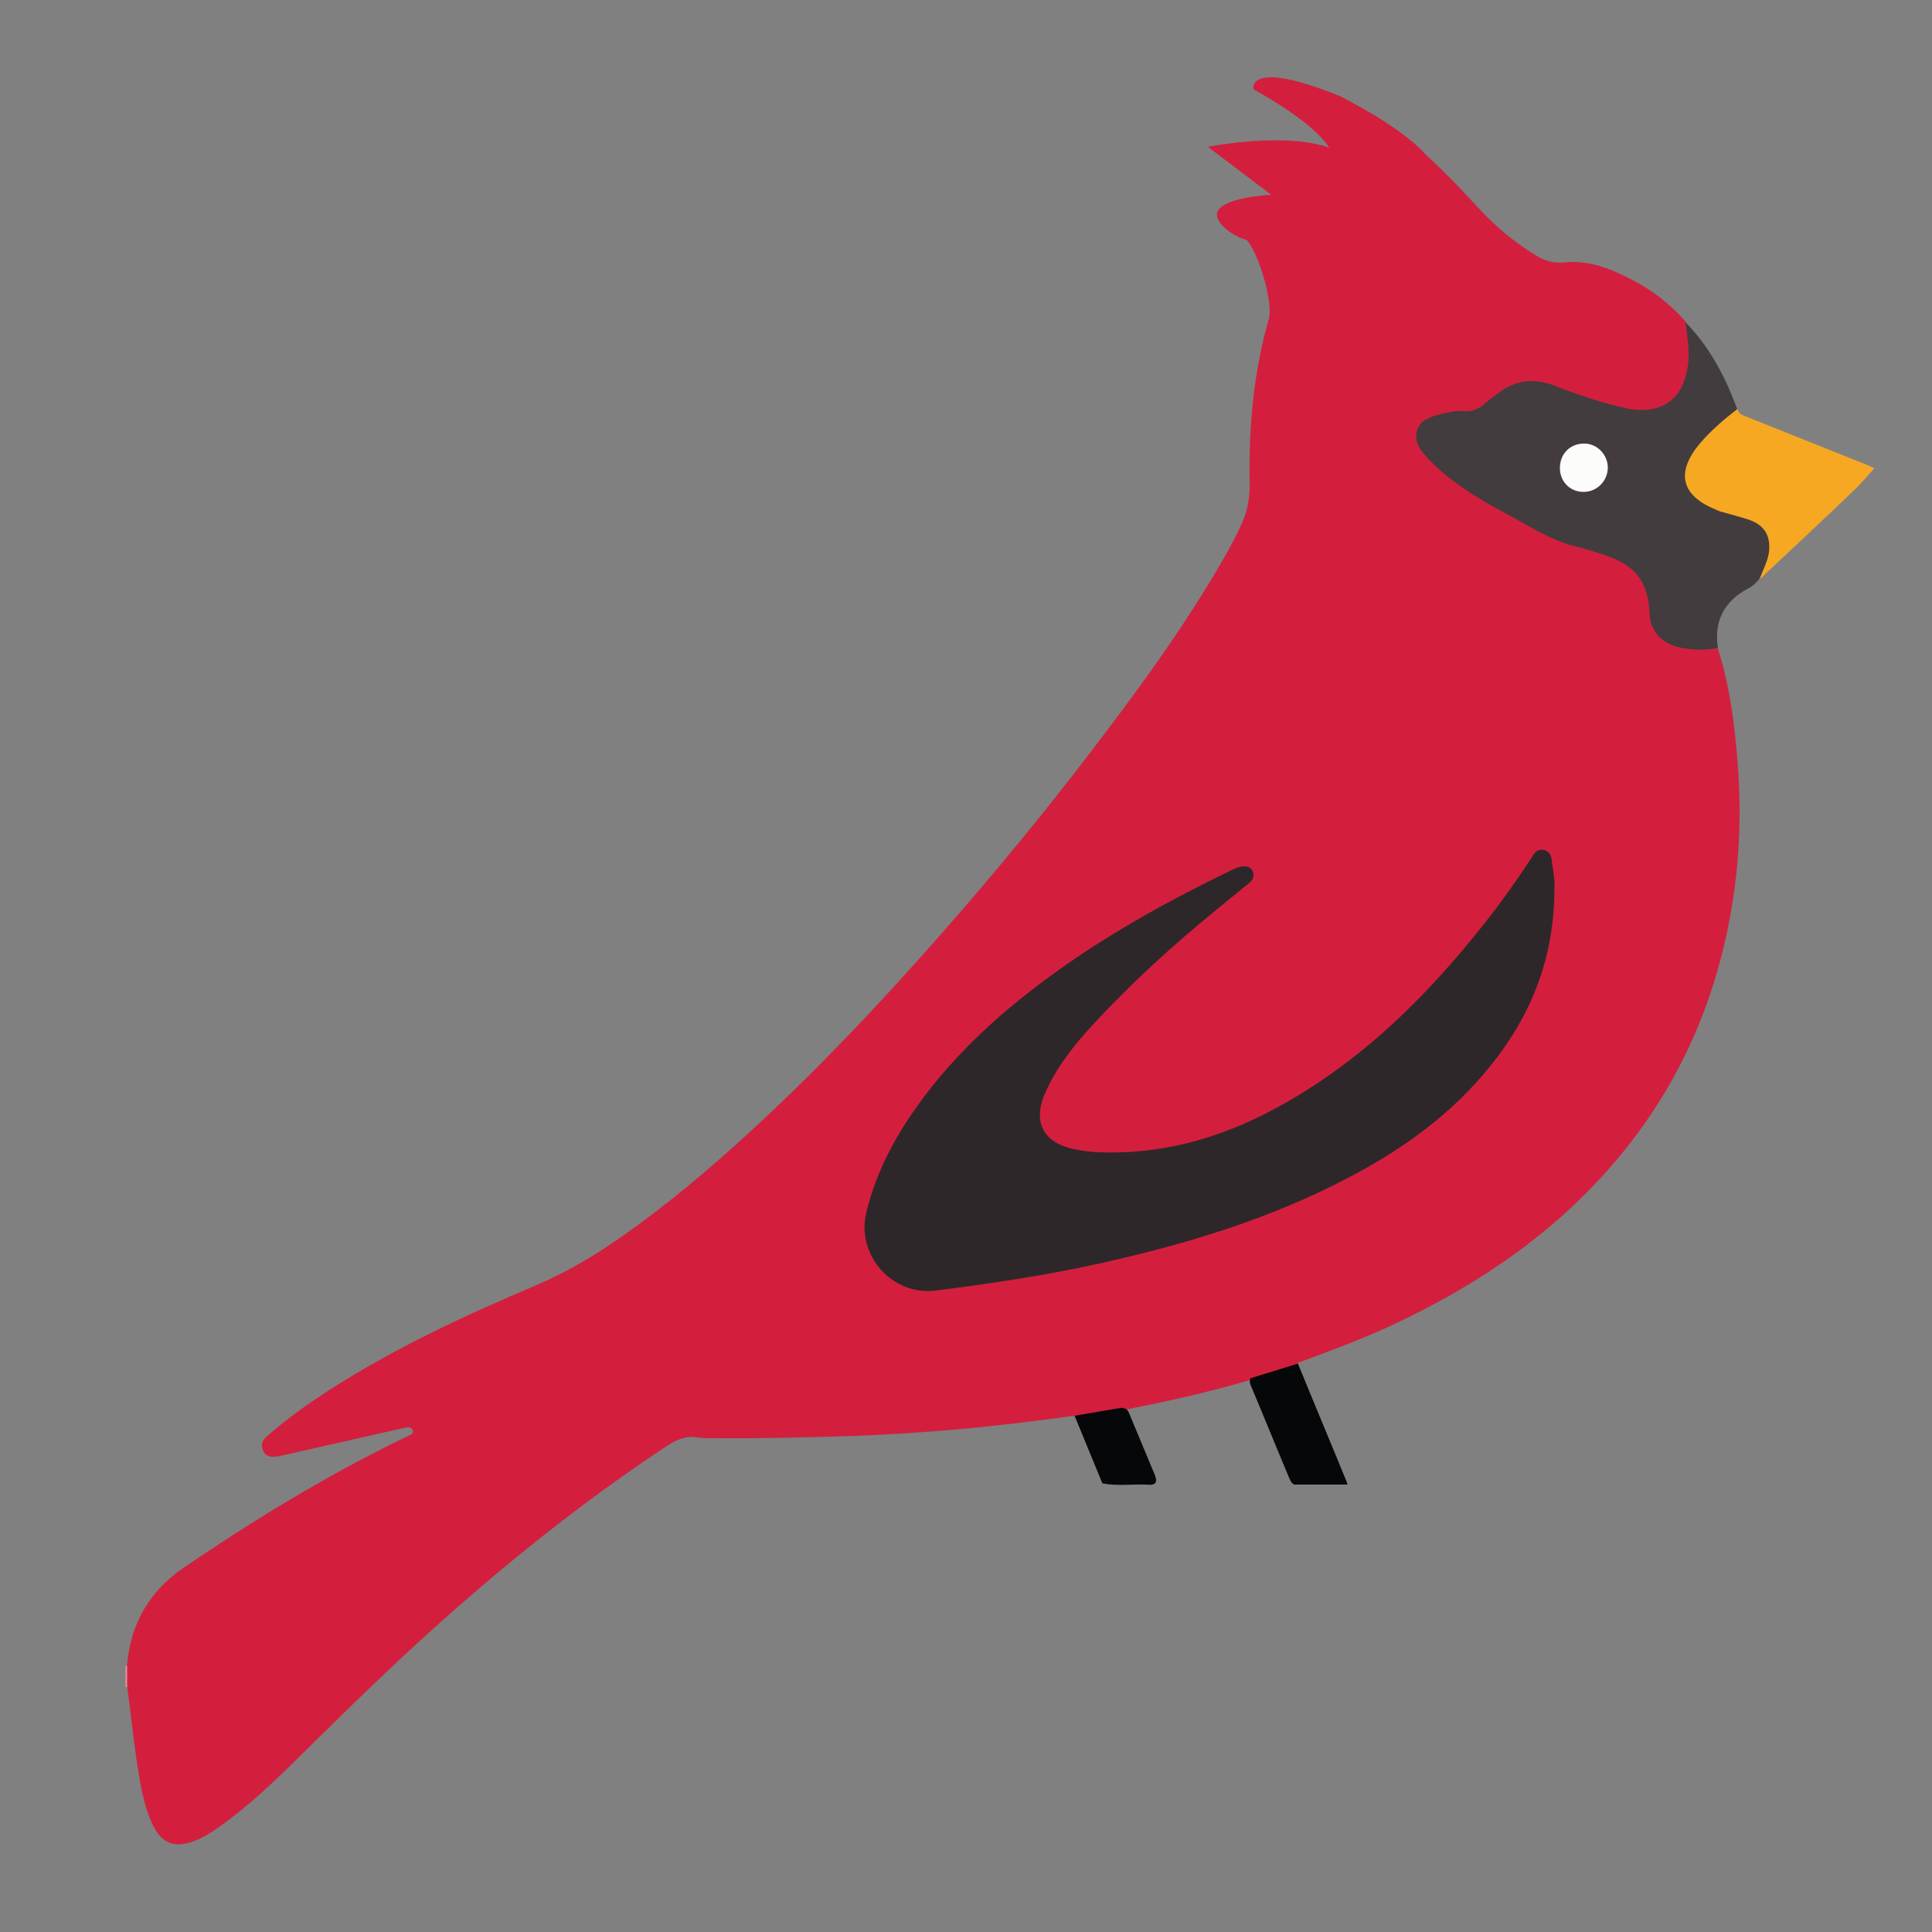 <svg version="1.1" id="el_YcjO_MBQU" xmlns="http://www.w3.org/2000/svg" xmlns:xlink="http://www.w3.org/1999/xlink" x="0px" y="0px" viewBox="-150 -115 500 500" style="enable-background:new 0 0 252 252;" xml:space="preserve"><rect x="-150" y="-115" width="500" height="500" fill="#808080" stroke="none"/><style>@-webkit-keyframes el_IdIikq_dvh_OBjuOgV3h_Animation{0%{-webkit-transform: rotate(0deg);transform: rotate(0deg);}13.33%{-webkit-transform: rotate(8deg);transform: rotate(8deg);}27.78%{-webkit-transform: rotate(-4deg);transform: rotate(-4deg);}32.22%{-webkit-transform: rotate(4deg);transform: rotate(4deg);}33.33%{-webkit-transform: rotate(0deg);transform: rotate(0deg);}100%{-webkit-transform: rotate(0deg);transform: rotate(0deg);}}@keyframes el_IdIikq_dvh_OBjuOgV3h_Animation{0%{-webkit-transform: rotate(0deg);transform: rotate(0deg);}13.33%{-webkit-transform: rotate(8deg);transform: rotate(8deg);}27.78%{-webkit-transform: rotate(-4deg);transform: rotate(-4deg);}32.22%{-webkit-transform: rotate(4deg);transform: rotate(4deg);}33.33%{-webkit-transform: rotate(0deg);transform: rotate(0deg);}100%{-webkit-transform: rotate(0deg);transform: rotate(0deg);}}@-webkit-keyframes el_W41tlu2XLN_aaM4p98FD_Animation{0%{-webkit-transform: rotate(0deg);transform: rotate(0deg);}4.44%{-webkit-transform: rotate(4deg);transform: rotate(4deg);}20%{-webkit-transform: rotate(-4deg);transform: rotate(-4deg);}33.33%{-webkit-transform: rotate(0deg);transform: rotate(0deg);}100%{-webkit-transform: rotate(0deg);transform: rotate(0deg);}}@keyframes el_W41tlu2XLN_aaM4p98FD_Animation{0%{-webkit-transform: rotate(0deg);transform: rotate(0deg);}4.44%{-webkit-transform: rotate(4deg);transform: rotate(4deg);}20%{-webkit-transform: rotate(-4deg);transform: rotate(-4deg);}33.33%{-webkit-transform: rotate(0deg);transform: rotate(0deg);}100%{-webkit-transform: rotate(0deg);transform: rotate(0deg);}}@-webkit-keyframes el_oclQoUe-tp__WdhRhpvK_Animation{0%{-webkit-transform: rotate(0deg);transform: rotate(0deg);}10%{-webkit-transform: rotate(6deg);transform: rotate(6deg);}20%{-webkit-transform: rotate(-5deg);transform: rotate(-5deg);}33.33%{-webkit-transform: rotate(0deg);transform: rotate(0deg);}100%{-webkit-transform: rotate(0deg);transform: rotate(0deg);}}@keyframes el_oclQoUe-tp__WdhRhpvK_Animation{0%{-webkit-transform: rotate(0deg);transform: rotate(0deg);}10%{-webkit-transform: rotate(6deg);transform: rotate(6deg);}20%{-webkit-transform: rotate(-5deg);transform: rotate(-5deg);}33.33%{-webkit-transform: rotate(0deg);transform: rotate(0deg);}100%{-webkit-transform: rotate(0deg);transform: rotate(0deg);}}@-webkit-keyframes el_xYgJaIfxD4_Animation{0%{opacity: 1;}100%{opacity: 1;}}@keyframes el_xYgJaIfxD4_Animation{0%{opacity: 1;}100%{opacity: 1;}}@-webkit-keyframes el_xYgJaIfxD4_GGKLsGX0d_Animation{0%{-webkit-transform: rotate(0deg);transform: rotate(0deg);}100%{-webkit-transform: rotate(0deg);transform: rotate(0deg);}}@keyframes el_xYgJaIfxD4_GGKLsGX0d_Animation{0%{-webkit-transform: rotate(0deg);transform: rotate(0deg);}100%{-webkit-transform: rotate(0deg);transform: rotate(0deg);}}@-webkit-keyframes el_xYgJaIfxD4_ZoTt5IihW_Animation{0%{-webkit-transform: translate(0px, 0px);transform: translate(0px, 0px);}7.78%{-webkit-transform: translate(0px, 25px);transform: translate(0px, 25px);}16.67%{-webkit-transform: translate(0px, 0px);transform: translate(0px, 0px);}24.44%{-webkit-transform: translate(0px, 25px);transform: translate(0px, 25px);}100%{-webkit-transform: translate(0px, 25px);transform: translate(0px, 25px);}}@keyframes el_xYgJaIfxD4_ZoTt5IihW_Animation{0%{-webkit-transform: translate(0px, 0px);transform: translate(0px, 0px);}7.78%{-webkit-transform: translate(0px, 25px);transform: translate(0px, 25px);}16.67%{-webkit-transform: translate(0px, 0px);transform: translate(0px, 0px);}24.44%{-webkit-transform: translate(0px, 25px);transform: translate(0px, 25px);}100%{-webkit-transform: translate(0px, 25px);transform: translate(0px, 25px);}}@-webkit-keyframes el_xYgJaIfxD4_C60d3WhwQ_Animation{0%{-webkit-transform: scale(1, 0);transform: scale(1, 0);}7.78%{-webkit-transform: scale(1, 0);transform: scale(1, 0);}16.67%{-webkit-transform: scale(1, 1);transform: scale(1, 1);}24.44%{-webkit-transform: scale(1, 0);transform: scale(1, 0);}100%{-webkit-transform: scale(1, 0);transform: scale(1, 0);}}@keyframes el_xYgJaIfxD4_C60d3WhwQ_Animation{0%{-webkit-transform: scale(1, 0);transform: scale(1, 0);}7.78%{-webkit-transform: scale(1, 0);transform: scale(1, 0);}16.67%{-webkit-transform: scale(1, 1);transform: scale(1, 1);}24.44%{-webkit-transform: scale(1, 0);transform: scale(1, 0);}100%{-webkit-transform: scale(1, 0);transform: scale(1, 0);}}@-webkit-keyframes el_2PESNWbKad_Animation{0%{opacity: 1;}100%{opacity: 1;}}@keyframes el_2PESNWbKad_Animation{0%{opacity: 1;}100%{opacity: 1;}}@-webkit-keyframes el_2PESNWbKad_aApEtZIOi_Animation{0%{-webkit-transform: scale(1, 1);transform: scale(1, 1);}7.78%{-webkit-transform: scale(1.25, 0);transform: scale(1.25, 0);}24.44%{-webkit-transform: scale(1.25, 0);transform: scale(1.25, 0);}33.33%{-webkit-transform: scale(1, 1);transform: scale(1, 1);}100%{-webkit-transform: scale(1, 1);transform: scale(1, 1);}}@keyframes el_2PESNWbKad_aApEtZIOi_Animation{0%{-webkit-transform: scale(1, 1);transform: scale(1, 1);}7.78%{-webkit-transform: scale(1.25, 0);transform: scale(1.25, 0);}24.44%{-webkit-transform: scale(1.25, 0);transform: scale(1.25, 0);}33.33%{-webkit-transform: scale(1, 1);transform: scale(1, 1);}100%{-webkit-transform: scale(1, 1);transform: scale(1, 1);}}@-webkit-keyframes el_2PESNWbKad_QceIOpgdPG8_Animation{0%{-webkit-transform: rotate(0deg);transform: rotate(0deg);}100%{-webkit-transform: rotate(0deg);transform: rotate(0deg);}}@keyframes el_2PESNWbKad_QceIOpgdPG8_Animation{0%{-webkit-transform: rotate(0deg);transform: rotate(0deg);}100%{-webkit-transform: rotate(0deg);transform: rotate(0deg);}}@-webkit-keyframes el_2PESNWbKad_7dGA6SUUG_Animation{0%{-webkit-transform: translate(0px, 0px);transform: translate(0px, 0px);}7.78%{-webkit-transform: translate(0px, -50px);transform: translate(0px, -50px);}24.44%{-webkit-transform: translate(0px, -50px);transform: translate(0px, -50px);}33.33%{-webkit-transform: translate(0px, 0px);transform: translate(0px, 0px);}100%{-webkit-transform: translate(0px, 0px);transform: translate(0px, 0px);}}@keyframes el_2PESNWbKad_7dGA6SUUG_Animation{0%{-webkit-transform: translate(0px, 0px);transform: translate(0px, 0px);}7.78%{-webkit-transform: translate(0px, -50px);transform: translate(0px, -50px);}24.44%{-webkit-transform: translate(0px, -50px);transform: translate(0px, -50px);}33.33%{-webkit-transform: translate(0px, 0px);transform: translate(0px, 0px);}100%{-webkit-transform: translate(0px, 0px);transform: translate(0px, 0px);}}#el_YcjO_MBQU *{-webkit-animation-duration: 2s;animation-duration: 2s;-webkit-animation-timing-function: cubic-bezier(0, 0, 1, 1);animation-timing-function: cubic-bezier(0, 0, 1, 1);}#el_sjVp0lwSKb{fill: #E992A0;}#el_iSliNnI8ze{fill: #D31F3D;}#el_h2KFzC_46S{fill: #D31F3D;}#el_z35mlT2cHp{fill: #D31F3D;}#el_XlUr7CkIaF{fill: #423C3E;}#el_MadwyTZRpw{fill: #F6A823;}#el_1g9IOLPi60{fill: #050708;}#el_CJZk4dRATW{fill: #050708;}#el_2PESNWbKad{fill: #2E272A;-webkit-animation-name: el_2PESNWbKad_Animation;animation-name: el_2PESNWbKad_Animation;opacity: 1;}#el_6UilWCTI57{fill: #FCFCFB;}#el_oclQoUe-tp{fill: #D31F3D;}#el_W41tlu2XLN{fill: #D31F3D;}#el_IdIikq_dvh{fill: #D31F3D;}#el_xYgJaIfxD4{fill: #2E272A;-webkit-animation-name: el_xYgJaIfxD4_Animation;animation-name: el_xYgJaIfxD4_Animation;opacity: 1;}#el_2PESNWbKad_7dGA6SUUG{-webkit-animation-name: el_2PESNWbKad_7dGA6SUUG_Animation;animation-name: el_2PESNWbKad_7dGA6SUUG_Animation;-webkit-transform-origin: 50% 50%;transform-origin: 50% 50%;transform-box: fill-box;-webkit-transform: translate(0px, 0px);transform: translate(0px, 0px);}#el_2PESNWbKad_QceIOpgdPG8{-webkit-animation-name: el_2PESNWbKad_QceIOpgdPG8_Animation;animation-name: el_2PESNWbKad_QceIOpgdPG8_Animation;-webkit-transform-origin: 50% 50%;transform-origin: 50% 50%;transform-box: fill-box;-webkit-transform: rotate(0deg);transform: rotate(0deg);}#el_2PESNWbKad_aApEtZIOi{-webkit-animation-name: el_2PESNWbKad_aApEtZIOi_Animation;animation-name: el_2PESNWbKad_aApEtZIOi_Animation;-webkit-transform-origin: 50% 50%;transform-origin: 50% 50%;transform-box: fill-box;-webkit-transform: scale(1, 1);transform: scale(1, 1);}#el_xYgJaIfxD4_Mypq8HgY1{-webkit-transform-origin: 50% 50%;transform-origin: 50% 50%;transform-box: fill-box;-webkit-transform: rotate(0deg);transform: rotate(0deg);}#el_xYgJaIfxD4_FUnjK-2bWp{-webkit-transform-origin: 50% 50%;transform-origin: 50% 50%;transform-box: fill-box;-webkit-transform: scale(1, 1);transform: scale(1, 1);}#el_xYgJaIfxD4_C60d3WhwQ{-webkit-animation-name: el_xYgJaIfxD4_C60d3WhwQ_Animation;animation-name: el_xYgJaIfxD4_C60d3WhwQ_Animation;-webkit-transform-origin: 50% 50%;transform-origin: 50% 50%;transform-box: fill-box;-webkit-transform: scale(1, 0);transform: scale(1, 0);}#el_xYgJaIfxD4_ZoTt5IihW{-webkit-animation-name: el_xYgJaIfxD4_ZoTt5IihW_Animation;animation-name: el_xYgJaIfxD4_ZoTt5IihW_Animation;-webkit-transform-origin: 50% 50%;transform-origin: 50% 50%;transform-box: fill-box;-webkit-transform: translate(0px, 0px);transform: translate(0px, 0px);}#el_xYgJaIfxD4_GGKLsGX0d{-webkit-animation-name: el_xYgJaIfxD4_GGKLsGX0d_Animation;animation-name: el_xYgJaIfxD4_GGKLsGX0d_Animation;-webkit-transform-origin: 50% 50%;transform-origin: 50% 50%;transform-box: fill-box;-webkit-transform: rotate(0deg);transform: rotate(0deg);}#el_oclQoUe-tp__WdhRhpvK{-webkit-animation-name: el_oclQoUe-tp__WdhRhpvK_Animation;animation-name: el_oclQoUe-tp__WdhRhpvK_Animation;-webkit-transform-origin: 50% 50%;transform-origin: 50% 50%;transform-box: fill-box;-webkit-transform: rotate(0deg);transform: rotate(0deg);}#el_W41tlu2XLN_aaM4p98FD{-webkit-animation-name: el_W41tlu2XLN_aaM4p98FD_Animation;animation-name: el_W41tlu2XLN_aaM4p98FD_Animation;-webkit-transform-origin: 50% 50%;transform-origin: 50% 50%;transform-box: fill-box;-webkit-transform: rotate(0deg);transform: rotate(0deg);}#el_IdIikq_dvh_OBjuOgV3h{-webkit-animation-name: el_IdIikq_dvh_OBjuOgV3h_Animation;animation-name: el_IdIikq_dvh_OBjuOgV3h_Animation;-webkit-transform-origin: 50% 50%;transform-origin: 50% 50%;transform-box: fill-box;-webkit-transform: rotate(0deg);transform: rotate(0deg);}</style>

<g id="el_58AwqWv6zT">
	<path d="M-117.1,321.6c-0.1,0-0.2,0-0.4,0c0-1.8,0-3.7,0-5.5c0.1,0,0.3,0,0.4,0C-116,317.9-116,319.7-117.1,321.6z" id="el_sjVp0lwSKb"/>
	<path d="M174.3-92.6" id="el_iSliNnI8ze"/>
	<path d="M171.1-54.2c4.1,1.8,8.5,17.5,7.3,21.6C174.5-19,173.2-5,173.4,9.1c0.1,3.9-0.3,7.6-1.9,11.1&#10;&#9;&#9;c-1.6,3.6-3.5,7.1-5.5,10.5c-8.6,14.8-18.5,28.8-28.8,42.4c-12.2,16.3-25,32.1-38.3,47.5c-14.9,17.2-30.3,34-46.8,49.8&#10;&#9;&#9;c-10.7,10.2-21.7,20.1-33.5,29c-9.3,7.1-19,13.6-29.8,18.2c-18.7,7.9-36.9,16.4-54,27.4c-5.2,3.4-10.3,7-15,11.1&#10;&#9;&#9;c-1.1,0.9-2.4,1.9-1.9,3.7c0.5,2,1.9,2.6,4.6,2c9.7-2.2,19.4-4.4,29.2-6.6c1.2-0.3,2.5-0.5,3.7-0.8c0.6-0.1,1.1,0.2,1.4,0.7&#10;&#9;&#9;c0.3,0.7-0.3,1.1-0.7,1.3c-0.7,0.4-1.5,0.7-2.3,1.1c-19.7,9.6-38.3,21-56.4,33.3c-8.7,6-13.6,14.4-14.5,25c0,1.9,0,3.7,0,5.6&#10;&#9;&#9;c0.9,6.7,1.6,13.5,2.6,20.2c0.8,5.1,1.6,10.2,3.7,15c2.4,5.4,5.8,6.9,11.2,4.8c2.4-0.9,4.5-2.3,6.6-3.8&#10;&#9;&#9;c7.2-5.1,13.5-11.1,19.8-17.3c8.1-8,16.2-16,24.5-23.8c8.9-8.4,18-16.5,27.4-24.4c14.1-11.8,28.6-22.8,43.9-32.9&#10;&#9;&#9;c2.5-1.6,4.9-2.7,7.9-2.2c1.8,0.3,3.5,0.2,5.3,0.2c11.9,0.1,23.8-0.2,35.7-0.6c8.5-0.3,16.9-0.9,25.4-1.6&#10;&#9;&#9;c10.4-0.9,20.8-2.2,31.1-3.6c0.8,0.6,1.7,0.4,2.7,0.2c3.5-0.5,6.9-1.3,10.5-1.7c1.5-0.4,3-0.7,4.6-1c9.4-1.9,18.7-4.1,27.9-6.8&#10;&#9;&#9;c3.3-0.9,6.6-2,9.9-3c0.9-0.3,1.8-0.5,2.3-1.4c8.4-3.1,16.8-6.2,24.9-10c21.9-10.3,41.5-23.6,57.3-42.2&#10;&#9;&#9;c15.7-18.5,25.4-39.8,29.7-63.6c2.6-14.2,3-28.5,1.6-42.9c-0.8-8.9-2.1-17.8-4.9-26.4c-0.6-0.6-1.3-0.3-2-0.3&#10;&#9;&#9;c-2.6,0.1-5.1,0-7.6-0.5c-4.6-0.9-7.6-4.5-7.5-8.9c0.1-6.3-3-10.7-8.6-13.6c-2.1-1.1-4.3-2-6.6-2.4c-6.8-1.5-13-4.3-19-7.8&#10;&#9;&#9;c-6.6-3.8-13.3-7.2-19.2-12.2c-2.1-1.7-4.1-3.5-5.6-5.8c-2.4-3.6-1.5-6.5,2.6-8c1.6-0.6,3.3-1.2,5-1c4.9,0.4,8.4-1.9,11.9-4.9&#10;&#9;&#9;c4.3-3.6,9.2-4,14.4-1.9c1.4,0.6,2.8,1.1,4.2,1.6c5.8,2,11.6,4.2,17.9,4.6c3.8,0.2,7-1,9.7-3.8c3.8-3.8,4.6-15,2.2-19.4&#10;&#9;&#9;c-4.2-4.8-9.2-8.6-14.9-11.4c-5.2-2.6-10.6-4.6-16.5-4c-2.8,0.3-5.2-0.4-7.4-1.8c-5.6-3.4-10.6-7.6-15-12.4&#10;&#9;&#9;c-6-6.5-12.1-12.9-19.1-18.4" id="el_h2KFzC_46S"/>
	<path d="M166.5-56.9" id="el_z35mlT2cHp"/>
	<path d="M294.6,52.7c-3.7,0.7-7.3,0.6-10.9-0.4c-4.1-1.2-6.7-4.5-6.8-8.5c-0.3-7.9-3.4-12.3-10.9-14.9&#10;&#9;&#9;c-2.6-0.9-5.2-1.7-7.9-2.4c-7.1-1.7-13-5.8-19.3-9.1c-6.8-3.7-13.4-7.7-18.8-13.3c-2-2.1-4.2-4.4-3.3-7.6c0.9-3.1,3.8-3.7,6.5-4.4&#10;&#9;&#9;c1.8-0.4,3.6-0.9,5.4-0.7c2.5,0.3,4.3-0.7,6.1-2.3c1.1-1,2.3-1.8,3.5-2.7c4.4-3.2,9.1-3.5,14.1-1.6c6.1,2.4,12.3,4.5,18.8,5.9&#10;&#9;&#9;c6.8,1.4,12.2-0.9,14.4-6.2c1.5-3.6,1.8-7.4,1.3-11.3c-0.2-1.6-0.4-3.2-0.6-4.8c5.9,6,9.8,13.2,12.8,20.9c0.2,0.5,0.4,1.1,0.6,1.6&#10;&#9;&#9;c-0.9,2.1-3,2.9-4.5,4.3c-3.1,2.8-5.9,5.7-7.6,9.5c-1.8,3.9-0.9,7,2.5,9.5c2.7,1.9,5.7,3.1,8.9,3.8c2.1,0.5,4.1,1,6,2.1&#10;&#9;&#9;c2.6,1.6,3.6,4,3.4,6.8c-0.2,2.9-1,5.6-2.9,7.8c-0.8,1.1-1.8,2-3,2.6C296.2,40.6,293.5,45.8,294.6,52.7z" id="el_XlUr7CkIaF"/>
	<path d="M305.4,34.8c0.8-2.2,2-4.3,2.4-6.8c0.5-4.3-1.1-7.1-5.2-8.5c-2.4-0.8-4.9-1.4-7.3-2.1&#10;&#9;&#9;c-0.4-0.1-0.8-0.3-1.2-0.5c-9-3.6-10.5-9.6-4.2-17.1c2.9-3.4,6.3-6.3,9.8-9c0.2,1.3,1.2,1.6,2.2,2c10.5,4.2,21,8.4,31.5,12.6&#10;&#9;&#9;c0.6,0.3,1.3,0.6,1.7,0.8c-1.8,1.9-3.4,3.9-5.3,5.7c-7.6,7.3-15.3,14.5-23,21.7C306.3,34.2,305.8,34.5,305.4,34.8z" id="el_MadwyTZRpw"/>
	<path d="M198.7,269.2c-4.6,0-9.2,0-13.8,0c-0.7-0.4-1-1.1-1.3-1.8c-3.2-7.6-6.3-15.3-9.5-22.9&#10;&#9;&#9;c-0.4-0.9-0.9-1.8-0.5-2.8c4.1-1.3,8.2-2.5,12.3-3.8c4.2,10.3,8.5,20.5,12.7,30.8C198.6,268.8,198.7,269,198.7,269.2z" id="el_1g9IOLPi60"/>
	<path d="M149,268.8c-0.8,0.7-1.7,0.4-2.6,0.4c-3.7-0.1-7.4,0.4-11.1-0.3c-2.4-5.8-4.8-11.7-7.2-17.5&#10;&#9;&#9;c3.9-0.7,7.8-1.3,11.7-2c0.4-0.1,0.8-0.1,1.2,0.1c0.9,0.2,1.1,1,1.4,1.7c2.2,5.2,4.3,10.4,6.5,15.6&#10;&#9;&#9;C149.1,267.4,149.4,268.1,149,268.8z" id="el_CJZk4dRATW"/>
	<g id="el_2PESNWbKad_7dGA6SUUG" data-animator-group="true" data-animator-type="0"><g id="el_2PESNWbKad_QceIOpgdPG8" data-animator-group="true" data-animator-type="1"><g id="el_2PESNWbKad_aApEtZIOi" data-animator-group="true" data-animator-type="2"><path d="M252.3,114.7c0,18.2-6,33.1-16.7,46.3c-9.9,12.3-22.4,21.3-36.3,28.6c-20.4,10.8-42.3,17.4-64.8,22.4&#10;&#9;&#9;c-14,3.1-28.2,5.2-42.4,7c-11.2,1.4-20.6-9.2-17.9-20.2c2.7-11.3,8.3-21.2,15.2-30.3c10-13.2,22.4-23.9,35.9-33.4&#10;&#9;&#9;c13.7-9.6,28.3-17.6,43.2-24.8c0.8-0.4,1.7-0.8,2.6-1c1.1-0.2,2.4-0.2,3,1c0.6,1.2,0.3,2.3-0.8,3.2c-2.7,2.2-5.5,4.5-8.2,6.7&#10;&#9;&#9;c-11.3,9.2-22.1,19-32,29.7c-5.1,5.5-9.8,11.4-12.8,18.4c-2.9,6.9-0.4,12.1,6.8,13.9c2.4,0.6,4.8,0.9,7.3,1&#10;&#9;&#9;c20.9,0.8,39.2-6.4,56.3-17.7c16.2-10.7,29.6-24.3,41.7-39.3c5.1-6.3,9.8-12.8,14.2-19.6c0.7-1.2,1.6-2,3.1-1.6&#10;&#9;&#9;c1.3,0.4,1.8,1.4,1.9,2.8C252,110.5,252.4,113.1,252.3,114.7z" id="el_2PESNWbKad"/></g></g></g>
	<path d="M266.1,6c0,3.4-2.7,6.2-6.1,6.3c-3.6,0.1-6.3-2.6-6.3-6.2c0-3.6,2.6-6.3,6.2-6.3C263.2-0.3,266.1,2.6,266.1,6z&#10;&#9;&#9;" id="el_6UilWCTI57"/>
</g>
<g id="el_oclQoUe-tp__WdhRhpvK" data-animator-group="true" data-animator-type="1"><path d="M174.4-91.9c0,0-1.9-8,22.2,1.7c0,0,17.3,8.5,23.1,16.1c5.8,7.6-24.6,0.7-24.6,0.7S197-79.2,174.4-91.9z" id="el_oclQoUe-tp"/></g>
<g id="el_W41tlu2XLN_aaM4p98FD" data-animator-group="true" data-animator-type="1"><path d="M162.6-77c0,0,20.4-4.1,32.2,0.5c11.8,4.6,6.9,12.6,6.9,12.6l-21.4,0.3L162.6-77z" id="el_W41tlu2XLN"/></g>
<g id="el_IdIikq_dvh_OBjuOgV3h" data-animator-group="true" data-animator-type="1"><path d="M165-59.2c0,0-1.8-4.5,15.3-5.5c17.1-1,16.8,5.5,16.8,5.5l-9.4,13.1c0,0-10.9-6.6-14.1-6.7S164.9-56.8,165-59.2&#10;&#9;z" id="el_IdIikq_dvh"/></g>
<g id="el_xYgJaIfxD4_ZoTt5IihW" data-animator-group="true" data-animator-type="0"><g id="el_xYgJaIfxD4_GGKLsGX0d" data-animator-group="true" data-animator-type="1"><g id="el_xYgJaIfxD4_C60d3WhwQ" data-animator-group="true" data-animator-type="2"><path d="M254.5,102.4c0-8.3-8-15.1-22.2-21.1c-13.2-5.6-29.9-9.7-48.3-13c-27.2-4.9-56.3-7.9-86.2-10.2&#10;&#9;c-18.7-1.4-37.5-2.4-56.5-3.2c-15-0.7-27.4,4.2-23.8,9.2c3.7,5.1,11,9.6,20.3,13.8c13.4,6,29.9,10.9,47.9,15.2&#10;&#9;c18.2,4.4,37.6,8,57.6,11.3c1.1,0.2,2.2,0.4,3.4,0.4c1.5,0.1,3.1,0.1,3.9-0.5c0.8-0.6,0.5-1.1-1-1.5c-3.7-1-7.3-2-10.9-3.1&#10;&#9;c-15.1-4.2-29.5-8.6-42.6-13.5c-6.8-2.5-13.1-5.2-17-8.4c-3.8-3.1-0.5-5.5,9.1-6.3c3.2-0.3,6.5-0.4,9.8-0.5&#10;&#9;c27.8-0.4,52.2,2.9,74.9,8c21.5,4.9,39.4,11,55.6,17.9c6.8,2.9,13.1,5.8,18.9,8.9c1,0.5,2.2,0.9,4.2,0.7c1.8-0.2,2.4-0.6,2.5-1.3&#10;&#9;C254.2,104.3,254.7,103.1,254.5,102.4z" id="el_xYgJaIfxD4"/></g></g></g>
<script>(function(){var a=document.querySelector('#el_YcjO_MBQU'),b=a.querySelectorAll('style'),c=function(d){b.forEach(function(f){var g=f.textContent;g&amp;&amp;(f.textContent=g.replace(/transform-box:[^;\r\n]*/gi,'transform-box: '+d))})};c('initial'),window.requestAnimationFrame(function(){return c('fill-box')})})();</script></svg>